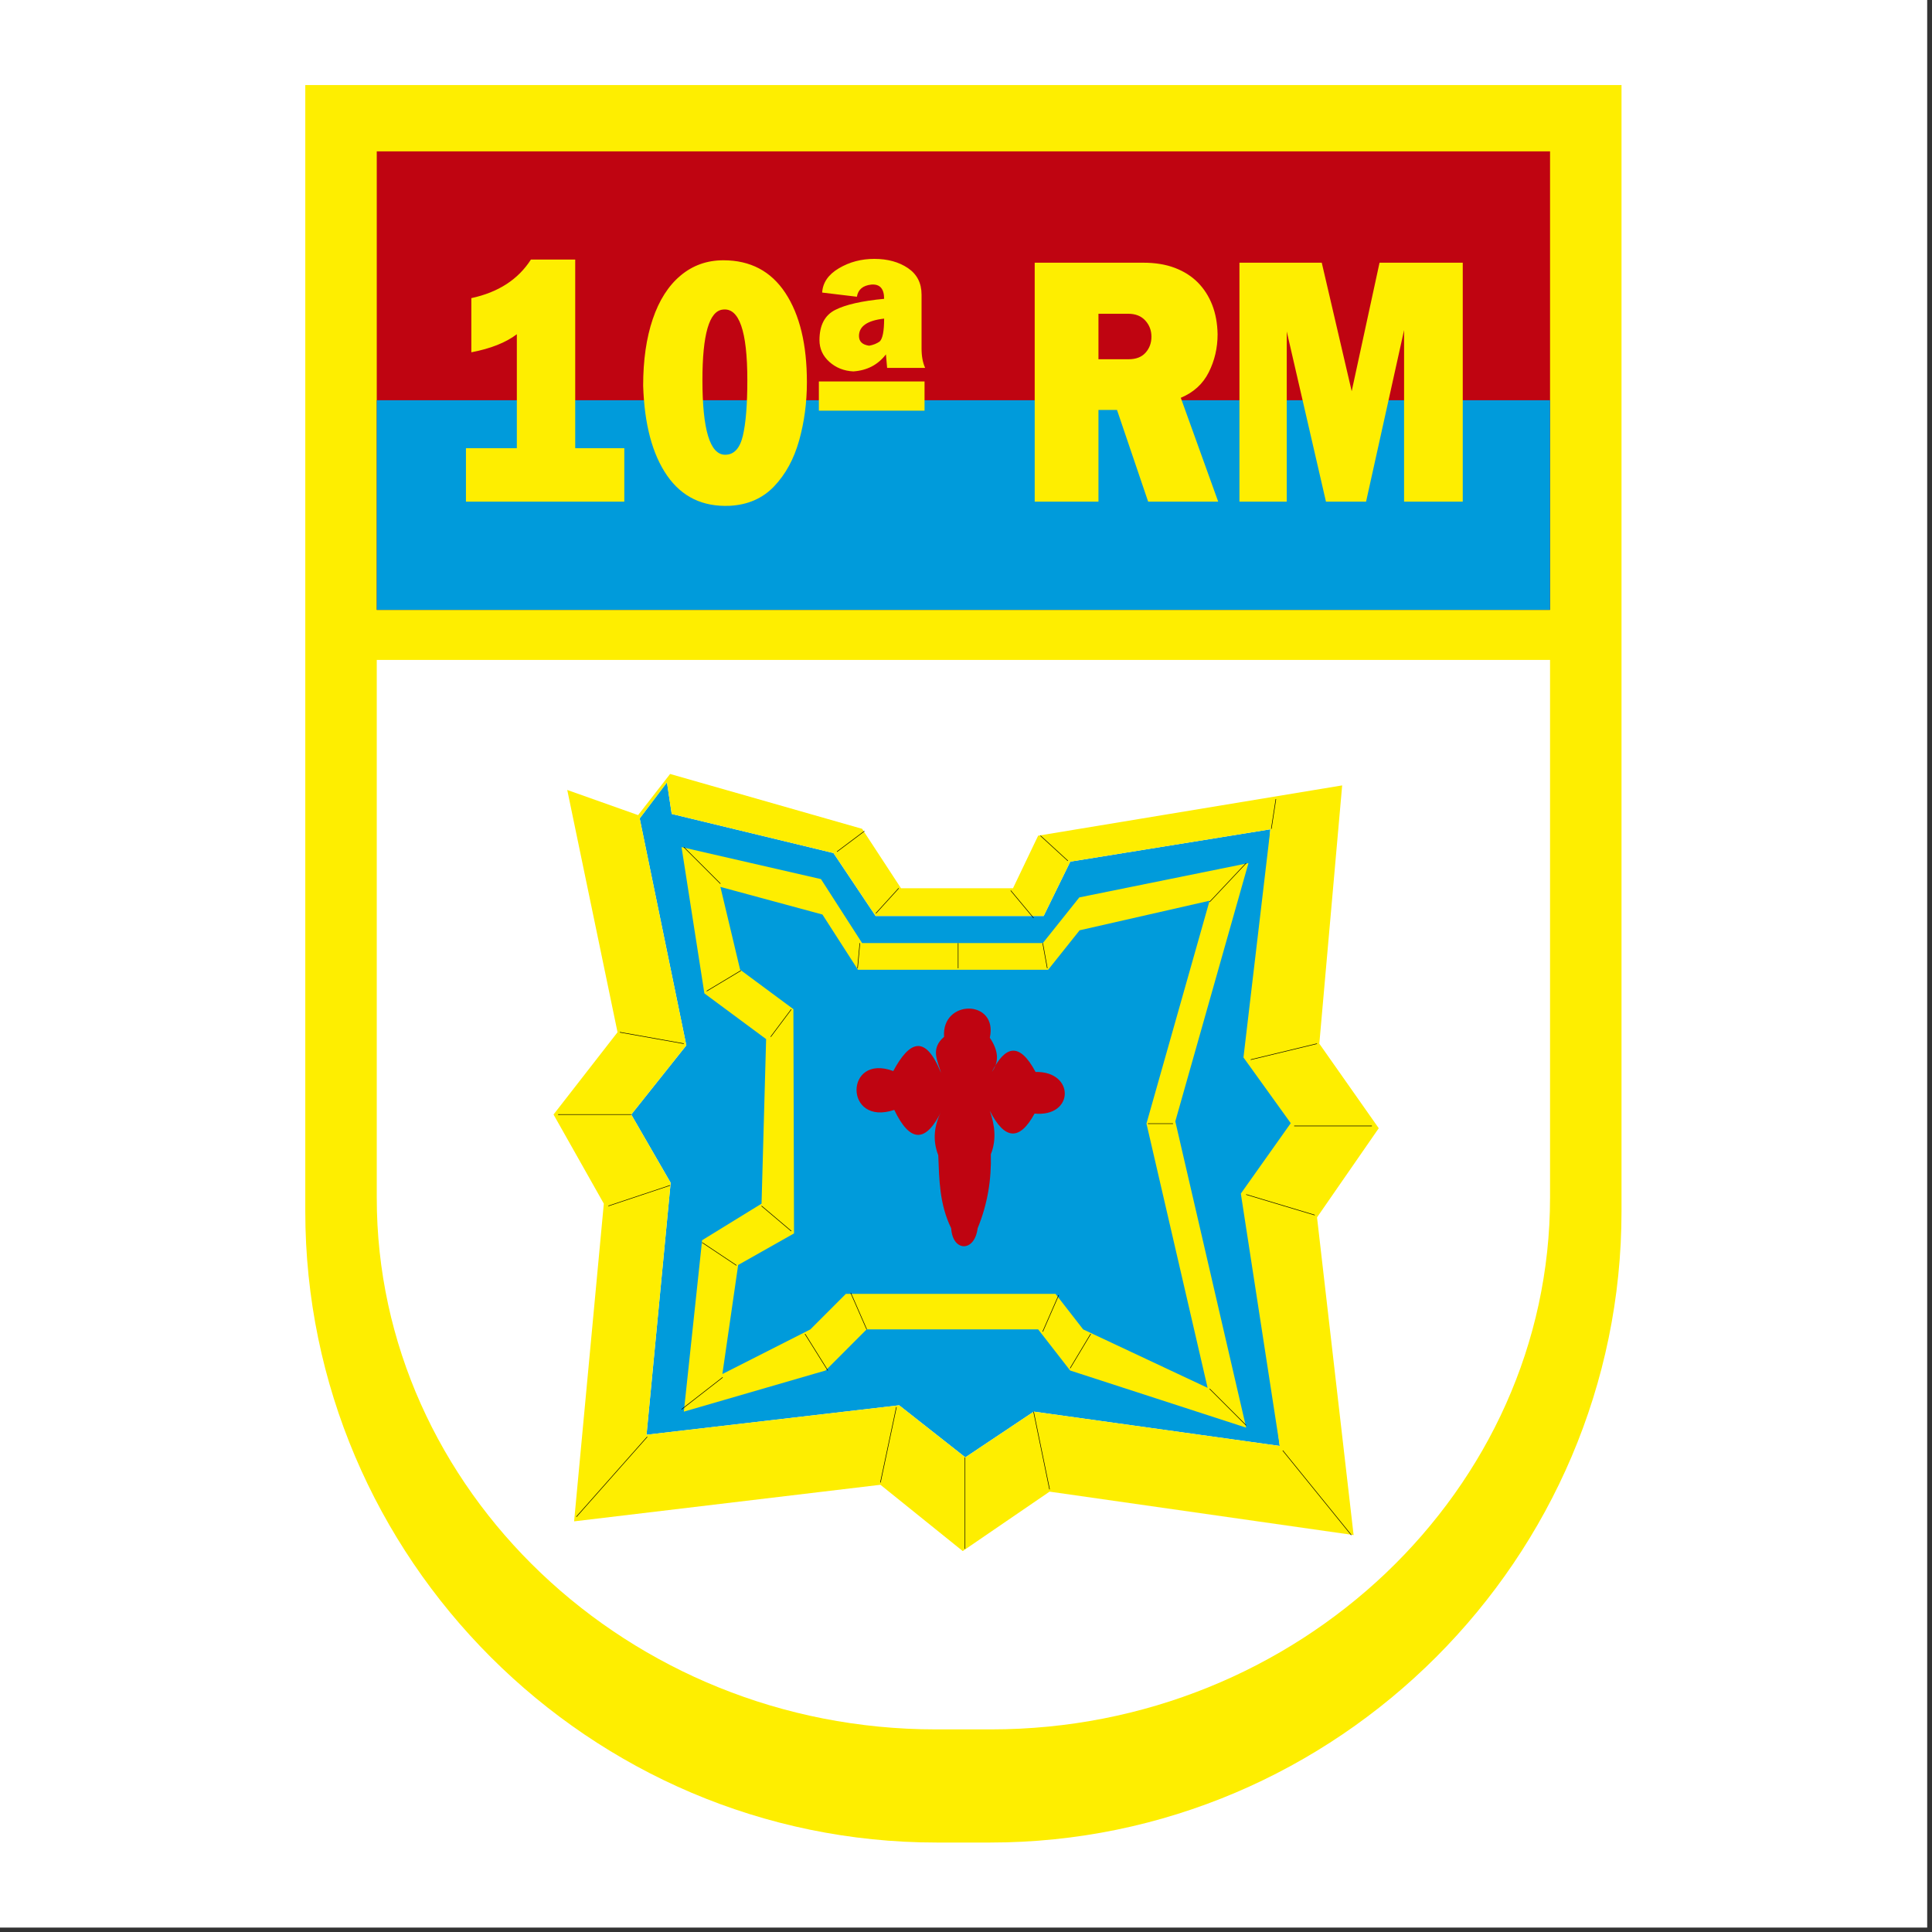 <?xml version="1.0" encoding="utf-8"?>
<!-- Generator: Adobe Illustrator 17.0.0, SVG Export Plug-In . SVG Version: 6.00 Build 0)  -->
<!DOCTYPE svg PUBLIC "-//W3C//DTD SVG 1.1//EN" "http://www.w3.org/Graphics/SVG/1.1/DTD/svg11.dtd">
<svg version="1.1" id="Layer_1" xmlns="http://www.w3.org/2000/svg" xmlns:xlink="http://www.w3.org/1999/xlink" x="0px" y="0px"
	 width="5000px" height="5000px" viewBox="0 0 5000 5000" enable-background="new 0 0 5000 5000" xml:space="preserve">
<rect x="0" y="0" width="5000" height="5000" fill="#333333" stroke="none"/>
<g>
	<polygon fill-rule="evenodd" clip-rule="evenodd" fill="#FFFFFF" points="-1,0 4987.551,0 4987.551,4988.552 -1,4988.552 -1,0 	"/>
	
		<path fill-rule="evenodd" clip-rule="evenodd" fill="#FEEE00" stroke="#000000" stroke-width="0.083" stroke-miterlimit="2.613" d="
		M4196.47,220.083v2914.811c0,449.108-183.813,857.605-479.95,1153.698c-296.137,296.092-704.597,479.875-1153.882,479.875h-69.363
		h-69.363c-449.3,0-857.745-183.784-1153.881-479.875c-296.137-296.094-479.95-704.465-479.95-1153.698V220.083H4196.47
		L4196.47,220.083z"/>
	
		<polygon fill-rule="evenodd" clip-rule="evenodd" fill="#FFFFFF" stroke="#000000" stroke-width="0.083" stroke-miterlimit="2.613" points="
		4011.512,1707.802 4011.512,3098.258 4011.006,3135.107 4009.59,3170.217 4007.213,3205.218 4003.971,3239.866 3999.782,3274.199 
		3994.727,3308.407 3988.741,3342.359 3981.977,3375.973 3974.318,3409.109 3965.801,3442.129 3956.433,3474.871 3946.287,3507.194 
		3935.29,3539.201 3923.493,3570.908 3910.846,3602.336 3897.487,3633.375 3883.402,3663.871 3868.502,3694.103 3852.825,3723.99 
		3836.443,3753.438 3819.328,3782.422 3801.501,3811.034 3782.883,3839.307 3763.706,3867.008 3743.818,3894.18 3723.211,3921.031 
		3701.906,3947.397 3680.074,3973.228 3657.552,3998.522 3634.407,4023.363 3610.675,4047.601 3586.422,4071.274 3561.545,4094.346 
		3536.067,4116.919 3509.913,4138.958 3483.342,4160.379 3456.228,4181.133 3428.512,4201.402 3400.297,4220.997 3371.723,4239.916 
		3342.606,4258.169 3312.887,4275.878 3282.816,4292.832 3252.343,4309.118 3221.384,4324.7 3189.979,4339.615 3158.191,4353.788 
		3126.132,4367.19 3093.487,4379.897 3060.474,4391.928 3027.161,4403.145 2993.518,4413.613 2959.536,4423.261 2925.123,4432.174 
		2890.416,4440.273 2855.584,4447.565 2820.268,4453.992 2784.578,4459.692 2748.616,4464.497 2712.508,4468.488 2676.084,4471.569 
		2639.294,4473.829 2602.349,4475.178 2563.614,4475.655 2422.937,4475.655 2384.144,4475.178 2347.199,4473.829 2310.379,4471.569 
		2273.985,4468.488 2237.811,4464.497 2201.893,4459.692 2166.203,4454.014 2130.887,4447.565 2095.974,4440.273 2061.304,4432.174 
		2026.934,4423.283 1992.953,4413.613 1959.288,4403.145 1925.997,4391.928 1892.999,4379.919 1860.383,4367.19 1828.177,4353.744 
		1796.448,4339.593 1765.079,4324.7 1734.15,4309.118 1703.639,4292.832 1673.583,4275.878 1643.901,4258.206 1614.806,4239.938 
		1586.108,4220.961 1557.915,4201.38 1530.28,4181.191 1503.188,4160.4 1476.514,4138.936 1450.47,4116.935 1425.051,4094.42 
		1400.13,4071.274 1375.731,4047.505 1352.02,4023.303 1328.875,3998.485 1306.353,3973.19 1284.476,3947.397 1263.254,3921.053 
		1242.653,3894.247 1222.802,3867.067 1203.545,3839.27 1185.007,3811.092 1167.165,3782.481 1150.05,3753.438 1133.646,3723.99 
		1118.035,3694.184 1103.127,3663.966 1088.984,3633.309 1075.581,3602.321 1063.014,3570.988 1051.204,3539.275 1040.221,3507.231 
		1030.016,3474.849 1020.692,3442.167 1012.153,3409.213 1004.516,3375.951 997.694,3342.3 991.744,3308.466 986.69,3274.354 
		982.537,3239.961 979.258,3205.262 976.925,3170.356 975.501,3135.209 975.046,3098.382 975.046,1707.802 4011.512,1707.802 	"/>
	<polygon fill-rule="evenodd" clip-rule="evenodd" fill="#009BDB" points="1673.239,3713.118 2326.996,3636.852 2498.25,3771.616 
		2675.366,3653.255 3311.912,3742.081 3234.941,3089.014 3364.101,2906.777 3241.728,2736.661 3287.71,2146.215 2769.847,2229.897 
		2701.02,2370.494 2266.025,2370.494 2157.04,2207.698 1738.391,2106.496 1726.088,2024.758 1655.559,2118.102 1776.23,2705.409 
		1633.683,2884.439 1735.662,3061.049 1673.239,3713.118 	"/>
	<polygon fill-rule="evenodd" clip-rule="evenodd" fill="#BF0411" points="975.046,391.719 4011.512,391.719 4011.512,1578.371 
		975.046,1578.371 975.046,391.719 	"/>
	<polygon fill-rule="evenodd" clip-rule="evenodd" fill="#009BDB" points="975.046,1035.807 4011.512,1035.807 4011.512,1578.371 
		975.046,1578.371 975.046,1035.807 	"/>
	<path fill-rule="evenodd" clip-rule="evenodd" fill="#FEEE00" d="M1205.884,1298.219v-138.403h131.698V865.015
		c-28.412,21.568-67.668,37.157-117.751,46.738V771.546c69.7-14.973,121.096-48.227,154.153-99.749h114.656v488.019h127.054v138.403
		H1205.884L1205.884,1298.219z M1817.877,983.655c0,128.822,19.617,193.226,58.88,193.226c22.735,0,37.95-16.315,45.719-48.969
		c7.746-32.653,11.606-80.741,11.606-144.257c0-127.025-21.165-187.849-63.523-182.457
		C1835.447,804.8,1817.877,865.616,1817.877,983.655L1817.877,983.655z M1664.487,998.04c0-65.908,8.275-123.29,24.788-172.119
		c16.543-48.822,40.547-86.427,72.041-112.786c31.508-26.373,68.438-39.549,110.789-39.549c69.722,0,123.166,28.163,160.353,84.475
		c37.209,56.334,55.798,133.312,55.798,230.984c0,52.732-6.72,103.051-20.159,150.992c-13.418,47.927-34.972,87.483-64.676,118.625
		c-29.696,31.164-68.049,47.942-115.06,50.341c-69.7,2.993-123.664-23.08-161.9-78.182
		C1688.255,1175.691,1667.583,1098.09,1664.487,998.04L1664.487,998.04z M2119.23,1062.745v-75.511h273.476v75.511H2119.23
		L2119.23,1062.745z M2288.114,824.578c-43.385,4.783-65.078,19.771-65.078,44.926c0,14.386,8.796,22.771,26.344,25.171
		c10.337-1.798,19.375-5.399,27.122-10.784C2284.248,876.701,2288.114,856.923,2288.114,824.578L2288.114,824.578z
		 M2288.114,773.357c0-26.38-11.092-38.654-33.305-36.864c-21.693,2.399-34.106,12.882-37.187,31.472l-89.86-10.806
		c1.548-25.757,15.993-46.716,43.364-62.915c27.379-16.176,57.846-24.26,91.43-24.26c34.591,0,63.649,7.945,87.146,23.82
		c23.483,15.875,35.257,38.786,35.257,68.747v139.32c0,19.756,3.103,36.541,9.295,50.319h-98.377l-3.118-35.045
		c-20.643,26.96-48.792,41.647-84.431,44.039c-24.29-1.211-44.934-9.435-61.976-24.708c-17.042-15.289-25.574-34.017-25.574-56.173
		c0-38.346,13.564-64.418,40.665-78.203C2188.571,788.323,2230.783,778.742,2288.114,773.357L2288.114,773.357z M2677.794,679.881
		h281.208c30.973,0,58.219,4.49,81.717,13.476c23.505,8.979,43.261,21.575,59.283,37.752c15.992,16.169,28.39,35.507,37.164,57.955
		c8.789,22.478,13.44,47.787,13.946,75.951c0,35.353-7.607,68.16-22.845,98.421c-15.23,30.261-39.38,52.27-72.415,66.054
		l96.822,268.729h-181.297l-80.573-237.264h-48.007v237.264h-165.004V679.881L2677.794,679.881z M2842.797,811.982V929.72h78.254
		c19.096,0,33.687-5.679,43.767-17.064c10.059-11.386,15.091-25.17,15.091-41.346c0-16.169-5.289-30.115-15.875-41.786
		c-10.608-11.686-25.434-17.541-44.552-17.541H2842.797L2842.797,811.982z M3207.673,1298.219V679.881h213.033l77.469,332.524
		l72.055-332.524h215.366v618.338h-151.843V854.231l-98.37,443.988h-103.813l-101.495-440.386v440.386H3207.673L3207.673,1298.219z"
		/>
	
		<path fill-rule="evenodd" clip-rule="evenodd" fill="#FEEE00" stroke="#000000" stroke-width="0.083" stroke-miterlimit="2.613" d="
		M1485.787,3937.236l792.725-94.642l212.974,171.532l224.8-153.787l786.819,112.382l-94.658-822.18l159.729-230.684l-153.809-218.85
		l59.158-668.393l-786.812,130.128l-65.079,136.048h-289.879l-100.571-153.787l-496.933-141.961l-82.824,106.469l-183.395-65.064
		l130.149,626.987l-165.641,212.938l130.149,230.685L1485.787,3937.236L1485.787,3937.236z M1673.239,3713.111l653.771-76.252
		l171.24,134.757l177.116-118.361l636.539,88.825l-100.629-653.06l129.159-182.258l-122.359-170.102l69.641-590.453l-517.863,83.698
		l-68.842,140.589h-434.995L2157.04,2207.69l-418.642-101.194l-12.317-81.746l-70.53,93.352l120.672,587.314l-142.54,179.015
		l101.979,176.625L1673.239,3713.111L1673.239,3713.111z"/>
	<path fill="none" stroke="#000000" stroke-width="1.371" stroke-miterlimit="2.613" d="M2166.107,2204.155l70.991-53.238
		 M2266.686,2363.854l59.151-65.064 M2674.881,2375.688l-59.158-70.984 M2763.619,2227.814l-70.992-65.072 M3290.131,2145.004
		l11.833-76.897 M3236.893,2742.412l171.554-41.405 M3349.289,2913.945h201.141 M3225.06,3091.398l177.475,53.23 M3319.71,3753.87
		l177.475,218.851 M2716.286,3854.426l-41.405-201.112 M2497.399,4008.213v-236.596 M2278.512,3836.681l41.412-195.193
		 M1491.7,3925.403l183.387-207.025 M1574.524,3120.97l159.728-53.239 M1444.374,2884.373h189.309 M1604.104,2671.435
		l165.642,29.573"/>
	<path fill-rule="evenodd" clip-rule="evenodd" fill="#BF0411" d="M2438.006,2872.4c-20.959,39.05-25.031,78.101-9.816,117.311
		c2.611,63.033,2.758,126.05,33.489,189.14c3.492,60.662,60.457,63.031,68.402,0c26.256-63.854,35.918-127.715,34.194-191.532
		c14.877-37.546,10.476-75.041-2.626-112.52c38.552,75.803,77.125,78.181,115.749,7.175
		c103.454,9.559,104.297-110.085,2.626-107.738c-41.713-78.181-78.562-68.541-113.115,0c19.668-26.674,17.02-55.381-5.26-88.576
		c21.906-99.756-125.41-100.533-118.383-2.399c-36.299,31.208-16.448,62.292-7.893,93.374
		c-41.185-102.14-82.392-81.379-123.643-4.79c-126.269-47.075-127.993,144.455,2.634,100.556
		C2355.592,2958.593,2396.821,2958.593,2438.006,2872.4L2438.006,2872.4z"/>
	
		<path fill-rule="evenodd" clip-rule="evenodd" fill="#FEEE00" stroke="#000000" stroke-width="0.083" stroke-miterlimit="2.613" d="
		M1769.789,3653.314l47.281-443.622l153.816-94.635l11.833-425.862l-159.773-118.317l-59.115-378.58l360.871,82.833l106.483,165.597
		h467.677l94.372-118.258l437.738-88.745l-189.308,668.406l183.395,792.609l-455.55-147.896l-82.781-106.469H2242.88
		l-106.307,106.469L1769.789,3653.314L1769.789,3653.314z M1869.509,3556.001l40.833-282.25l144.558-81.658l-1.614-580.432
		l-137.838-102.082l-51.045-214.273l264.063,71.468l91.892,142.908h492.29l81.394-102.09l336.361-76.552l-163.353,576.75
		l158.24,683.946l-322.092-151.256l-71.454-91.885h-542.71l-91.782,91.885L1869.509,3556.001L1869.509,3556.001z"/>
	<path fill="none" stroke="#000000" stroke-width="1.371" stroke-miterlimit="2.613" d="M1870.316,3564.592l-106.484,82.81
		 M1905.808,3274.757l-88.738-59.151 M2047.791,3186.034l-76.905-65.064 M2083.29,3452.209l59.159,94.636 M2201.607,3345.741
		l41.412,94.635 M2698.54,3446.289l41.412-94.635 M2769.531,3540.932l53.245-88.723 M3130.402,3594.163l94.658,94.643
		 M2970.673,2908.032h65.071 M3130.402,2334.282l94.658-100.556 M2698.54,2440.751l11.833,65.064 M2479.653,2440.751v65.064
		 M2225.273,2440.751l-5.92,65.064 M1917.641,2511.729l-88.738,53.237 M1994.553,2683.261l53.238-70.976 M1864.403,2286.965
		l-94.657-94.643"/>
</g>
</svg>
